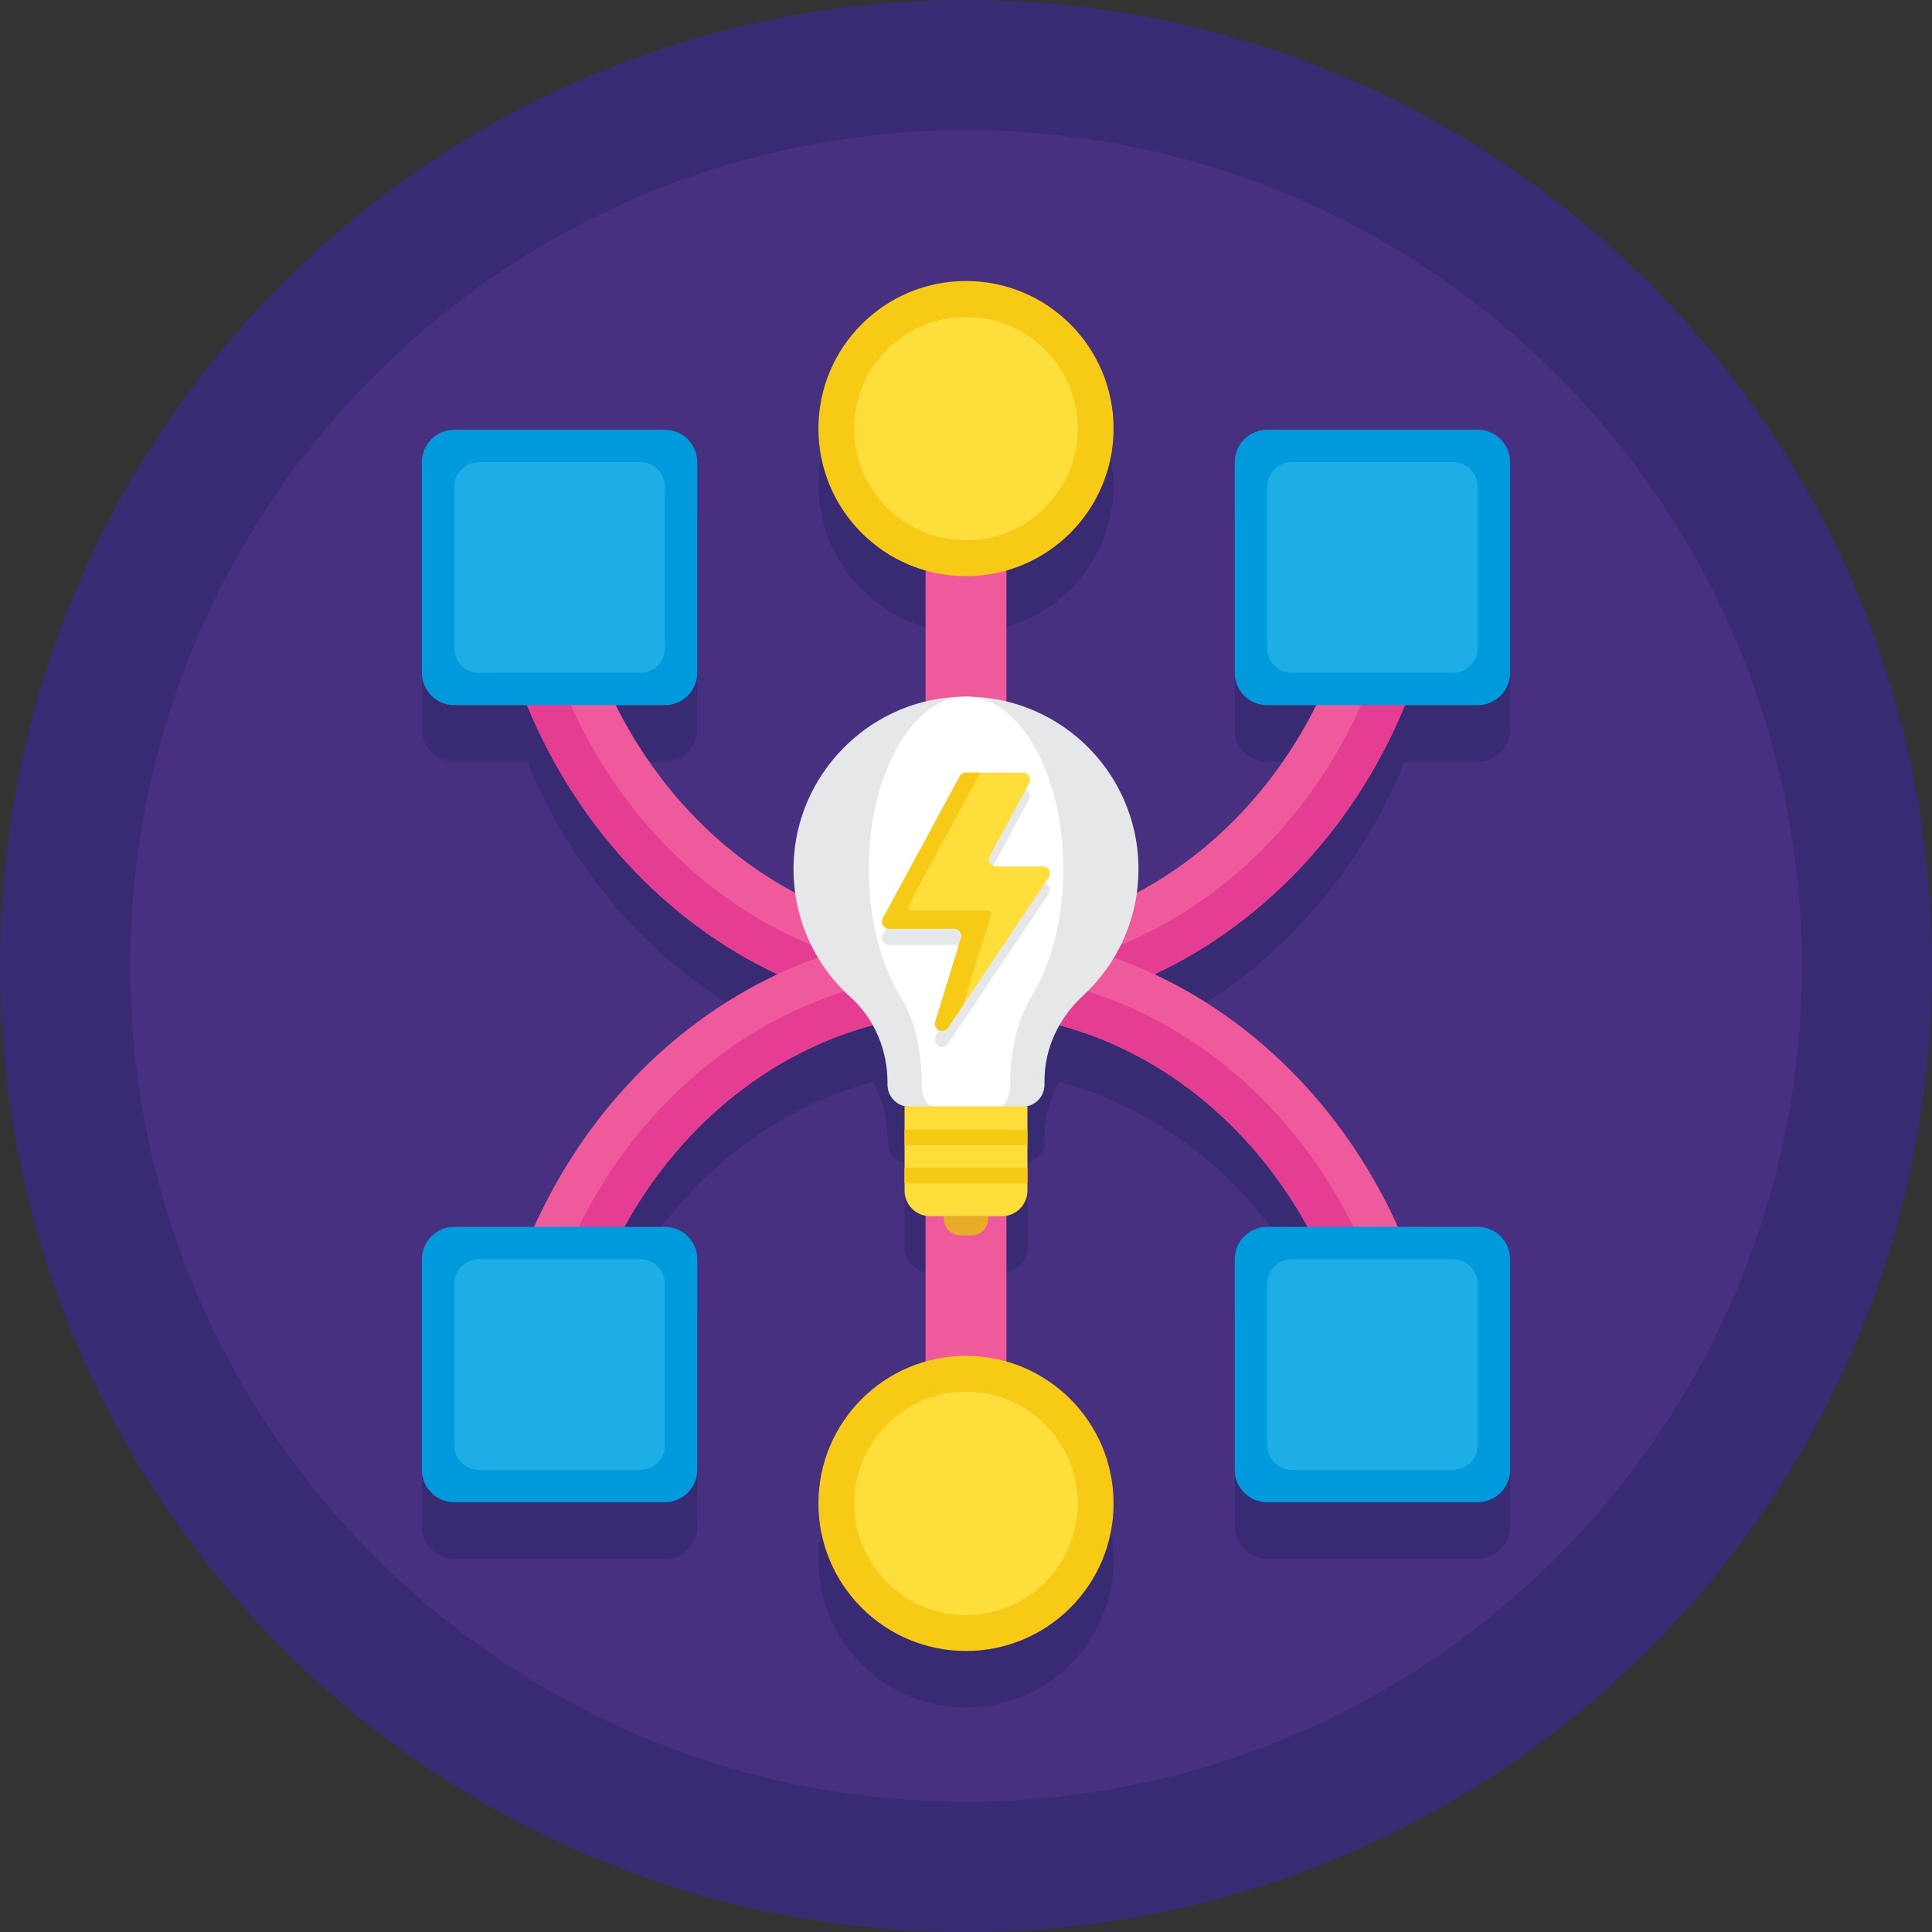 <svg height="477.6pt" viewBox="0 0 477.6 477.6" width="477.6pt" xmlns="http://www.w3.org/2000/svg"><rect x="0" y="0" width="477.6" height="477.6" fill="#333333" stroke="none"/><path d="m477.602 238.801c0 131.887-106.914 238.801-238.801 238.801s-238.801-106.914-238.801-238.801 106.914-238.801 238.801-238.801 238.801 106.914 238.801 238.801zm0 0" fill="#382b73"/><path d="m445.398 238.801c0 114.102-92.496 206.598-206.598 206.598-114.102 0-206.598-92.496-206.598-206.598 0-114.102 92.496-206.598 206.598-206.598 114.102 0 206.598 92.496 206.598 206.598zm0 0" fill="#473080"/><path d="m347.285 188.316h18.012c4.422 0 8.008-3.586 8.008-8.008v-52.055c0-4.426-3.586-8.008-8.008-8.008h-52.059c-4.422 0-8.008 3.586-8.008 8.008v52.055c0 4.422 3.586 8.008 8.008 8.008h12.129c-10.051 20.16-25.582 36.461-44.344 46.375.262-1.91.41-3.859.41-5.844 0-20.102-13.914-36.945-32.637-41.449v-32.395c15.277-4.355 26.48-18.383 26.48-35.059 0-20.145-16.332-36.477-36.48-36.477-20.145 0-36.477 16.332-36.477 36.477 0 16.676 11.199 30.703 26.477 35.059v32.422c-18.141 4.391-31.836 20.527-32.602 39.68-.102 2.582.031 5.113.371 7.582-18.758-9.914-34.285-26.215-44.336-46.371h12.129c4.422 0 8.008-3.586 8.008-8.008v-52.055c0-4.426-3.586-8.008-8.008-8.008h-52.059c-4.422 0-8.008 3.586-8.008 8.008v52.055c0 4.422 3.586 8.008 8.008 8.008h18.012c12.277 29.789 34.434 53.664 61.895 66.527-26.195 12.266-47.578 34.555-60.148 62.441h-19.758c-4.422 0-8.008 3.586-8.008 8.008v52.055c0 4.422 3.586 8.008 8.008 8.008h52.055c4.422 0 8.008-3.586 8.008-8.008v-52.055c0-4.422-3.586-8.008-8.008-8.008h-9.996c13.555-24.648 35.531-42.914 61.422-49.824 2.375 4.273 3.613 9.168 3.613 14.148v.531c0 2.633 1.863 4.828 4.34 5.348h-.121v20.844c0 3.102 2.238 5.672 5.188 6.203v36.062c-15.277 4.352-26.48 18.383-26.48 35.055 0 20.148 16.332 36.48 36.48 36.48 20.145 0 36.477-16.332 36.477-36.48 0-16.672-11.199-30.703-26.477-35.055v-36.062c2.945-.535 5.188-3.102 5.188-6.203v-20.844h-.121c2.477-.52 4.336-2.715 4.336-5.348v-.949c0-4.879 1.328-9.562 3.684-13.711 25.859 6.922 47.812 25.176 61.352 49.805h-9.996c-4.422 0-8.008 3.586-8.008 8.008v52.055c0 4.422 3.586 8.008 8.008 8.008h52.055c4.426 0 8.008-3.586 8.008-8.008v-52.055c0-4.422-3.586-8.008-8.008-8.008h-19.754c-12.57-27.887-33.953-50.176-60.148-62.441 27.457-12.863 49.617-36.738 61.891-66.527zm0 0" fill="#382b73"/><path d="m238.801 251.266c-65.617 0-119-58.527-119-130.465 0-5.523 4.477-10 10-10 5.52 0 10 4.477 10 10 0 60.91 44.41 110.465 99 110.465 54.586 0 99-49.555 99-110.465 0-5.523 4.477-10 10-10 5.52 0 10 4.477 10 10 0 71.938-53.383 130.465-119 130.465zm0 0" fill="#ef5a9d"/><path d="m347.801 110.801c-5.523 0-10 4.477-10 10h10c0 66.531-48.805 120.465-109 120.465-60.199 0-109-53.934-109-120.465h10c0-5.523-4.48-10-10-10-5.523 0-10 4.477-10 10 0 71.938 53.383 130.465 119 130.465 65.617 0 119-58.527 119-130.465 0-5.523-4.48-10-10-10zm0 0" fill="#e43d91"/><path d="m347.801 370.879c-5.523 0-10-4.477-10-10 0-60.91-44.414-110.465-99-110.465-54.59 0-99 49.555-99 110.465 0 5.523-4.48 10-10 10-5.523 0-10-4.477-10-10 0-71.938 53.383-130.465 119-130.465 65.617 0 119 58.527 119 130.465 0 5.523-4.48 10-10 10zm0 0" fill="#ef5a9d"/><path d="m238.801 240.414c-60.199 0-109 53.934-109 120.465h10c0-60.91 44.41-110.465 99-110.465 54.586 0 99 49.555 99 110.465h10c0-66.527-48.805-120.465-109-120.465zm0 0" fill="#e43d91"/><path d="m238.801 375.84c-5.523 0-10-4.477-10-10v-254.082c0-5.523 4.477-10 10-10 5.52 0 10 4.477 10 10v254.082c0 5.523-4.48 10-10 10zm0 0" fill="#ef5a9d"/><path d="m281.438 214.848c0-24.559-20.758-44.262-45.684-42.531-21.5 1.492-38.699 19.254-39.555 40.789-.527 13.27 5.016 25.258 14.078 33.418 5.934 5.344 9.117 13.102 9.117 21.086v.531c0 3.016 2.449 5.465 5.465 5.465h27.879c3.02 0 5.465-2.449 5.465-5.465v-.949c0-8.02 3.543-15.543 9.445-20.969 8.477-7.789 13.789-18.961 13.789-31.375zm0 0" fill="#e6e7e8"/><path d="m262.852 214.848c0-24.559-11.711-44.262-25.77-42.531-12.129 1.492-21.828 19.254-22.312 40.789-.297 13.27 2.832 25.258 7.941 33.418 3.348 5.344 5.145 13.102 5.145 21.086v.531c0 3.016 1.379 5.465 3.086 5.465h15.723c1.703 0 3.086-2.449 3.086-5.465v-.949c0-8.02 1.996-15.543 5.328-20.969 4.777-7.789 7.773-18.961 7.773-31.375zm0 0" fill="#fff"/><path d="m247.672 300.648h-17.746c-3.488 0-6.316-2.828-6.316-6.316v-20.844h30.379v20.844c0 3.488-2.828 6.316-6.316 6.316zm0 0" fill="#fddd3a"/><path d="m240.16 305.391h-2.723c-2.266 0-4.105-1.836-4.105-4.105v-.637h10.934v.637c0 2.27-1.836 4.105-4.105 4.105zm0 0" fill="#e7ad27"/><path d="m223.613 279.258h30.375v3.859h-30.375zm0 0" fill="#f6ca14"/><path d="m223.613 288.656h30.375v3.859h-30.375zm0 0" fill="#f6ca14"/><path d="m257.789 218.188h-11.578c-1.332 0-2.18-1.426-1.547-2.598l9.75-18.008c.633-1.172-.215-2.598-1.547-2.598h-14.066c-.32 0-.629.09-.898.25-.133.078-.258.176-.367.289-.105.113-.203.242-.277.383l-18.996 35.09c-.102.184-.16.371-.191.562-.012.074-.02.152-.023.227v.109c.004.113.02.223.047.332.008.043.023.086.035.133.066.199.164.387.293.555.133.176.301.32.492.438.098.055.203.102.309.141.039.012.074.023.113.035.148.039.305.062.473.062h16.086c.113 0 .219.012.324.031.246.043.469.141.664.27.109.078.211.164.301.262.18.195.32.43.395.688.059.191.086.395.074.605 0 .031-.004.07-.008.105-.012.105-.035.211-.07.316l-6.367 20.676c-.047.152-.074.297-.082.438-.004.059-.008.113-.004.168 0 .082.008.164.023.242.012.078.031.152.055.227.008.023.016.047.027.07.016.047.039.094.059.141.012.023.023.043.035.066.059.113.133.215.215.309.035.035.07.074.105.105.035.035.074.07.113.098.035.035.074.062.117.09.02.016.043.031.062.043.043.027.086.051.129.074.047.023.09.043.137.062.031.016.062.027.094.039.035.012.074.023.113.039.031.008.059.016.086.02.191.047.387.062.582.047.051-.004.102-.012.148-.02.098-.02.199-.043.293-.082.023-.008.047-.02.074-.031.141-.062.277-.145.406-.254s.246-.238.352-.398l3.777-5.633 21.121-31.48c.789-1.164-.051-2.734-1.457-2.734zm0 0" fill="#e6e7e8"/><path d="m259.25 216.926c.785-1.168-.055-2.738-1.461-2.738h-11.578c-1.332 0-2.18-1.426-1.547-2.598l9.75-18.008c.633-1.172-.215-2.598-1.547-2.598h-14.062c-.648 0-1.242.355-1.547.922l-18.992 35.09c-.637 1.176.211 2.598 1.543 2.598h16.09c1.18 0 2.027 1.145 1.68 2.277l-6.367 20.672c-.598 1.934 2.012 3.18 3.141 1.5zm0 0" fill="#fede3a"/><path d="m245.012 226.059c.148-.484-.211-.973-.719-.973h-19.145c-.566 0-.93-.609-.66-1.109l17.859-32.992h-3.547c-.645 0-1.238.355-1.543.922l-18.996 35.09c-.633 1.176.215 2.598 1.547 2.598h16.086c1.184 0 2.031 1.145 1.68 2.277l-6.367 20.672c-.594 1.934 2.012 3.18 3.141 1.5l3.777-5.633zm0 0" fill="#f7cb15"/><path d="m365.297 174.316h-52.055c-4.426 0-8.008-3.586-8.008-8.008v-52.055c0-4.426 3.586-8.008 8.008-8.008h52.055c4.422 0 8.008 3.586 8.008 8.008v52.055c0 4.422-3.586 8.008-8.008 8.008zm0 0" fill="#009add"/><path d="m359.184 166.324h-39.828c-3.387 0-6.129-2.746-6.129-6.129v-39.828c0-3.387 2.742-6.129 6.129-6.129h39.828c3.383 0 6.129 2.742 6.129 6.129v39.828c0 3.383-2.746 6.129-6.129 6.129zm0 0" fill="#1caee4"/><path d="m164.359 174.316h-52.059c-4.422 0-8.008-3.586-8.008-8.008v-52.055c0-4.426 3.586-8.008 8.008-8.008h52.059c4.422 0 8.008 3.586 8.008 8.008v52.055c0 4.422-3.586 8.008-8.008 8.008zm0 0" fill="#009add"/><path d="m158.246 166.324h-39.832c-3.383 0-6.125-2.746-6.125-6.129v-39.828c0-3.387 2.742-6.129 6.125-6.129h39.832c3.383 0 6.129 2.742 6.129 6.129v39.828c0 3.383-2.746 6.129-6.129 6.129zm0 0" fill="#1caee4"/><path d="m365.297 371.355h-52.055c-4.426 0-8.008-3.586-8.008-8.008v-52.055c0-4.426 3.586-8.008 8.008-8.008h52.055c4.422 0 8.008 3.586 8.008 8.008v52.055c0 4.422-3.586 8.008-8.008 8.008zm0 0" fill="#009add"/><path d="m359.184 363.363h-39.828c-3.387 0-6.129-2.746-6.129-6.129v-39.832c0-3.383 2.742-6.125 6.129-6.125h39.828c3.383 0 6.129 2.742 6.129 6.125v39.832c0 3.383-2.746 6.129-6.129 6.129zm0 0" fill="#1caee4"/><path d="m164.359 371.355h-52.059c-4.422 0-8.008-3.586-8.008-8.008v-52.055c0-4.426 3.586-8.008 8.008-8.008h52.059c4.422 0 8.008 3.586 8.008 8.008v52.055c0 4.422-3.586 8.008-8.008 8.008zm0 0" fill="#009add"/><path d="m158.246 363.363h-39.832c-3.383 0-6.125-2.746-6.125-6.129v-39.832c0-3.383 2.742-6.125 6.125-6.125h39.832c3.383 0 6.129 2.742 6.129 6.125v39.832c0 3.383-2.746 6.129-6.129 6.129zm0 0" fill="#1caee4"/><path d="m238.801 142.426c-20.148 0-36.48-16.332-36.48-36.48 0-20.145 16.332-36.477 36.48-36.477 20.145 0 36.477 16.332 36.477 36.477 0 20.148-16.332 36.48-36.477 36.48zm0 0" fill="#f7cb15"/><path d="m238.801 133.562c-15.254 0-27.621-12.363-27.621-27.617 0-15.254 12.367-27.621 27.621-27.621 15.254 0 27.617 12.367 27.617 27.621 0 15.254-12.363 27.617-27.617 27.617zm0 0" fill="#fede3a"/><path d="m238.801 408.133c-20.148 0-36.48-16.332-36.48-36.477s16.332-36.477 36.48-36.477c20.145 0 36.477 16.332 36.477 36.477s-16.332 36.477-36.477 36.477zm0 0" fill="#f7cb15"/><path d="m238.801 399.273c-15.254 0-27.621-12.367-27.621-27.617 0-15.254 12.367-27.617 27.621-27.617 15.254 0 27.617 12.363 27.617 27.617 0 15.25-12.363 27.617-27.617 27.617zm0 0" fill="#fede3a"/></svg>